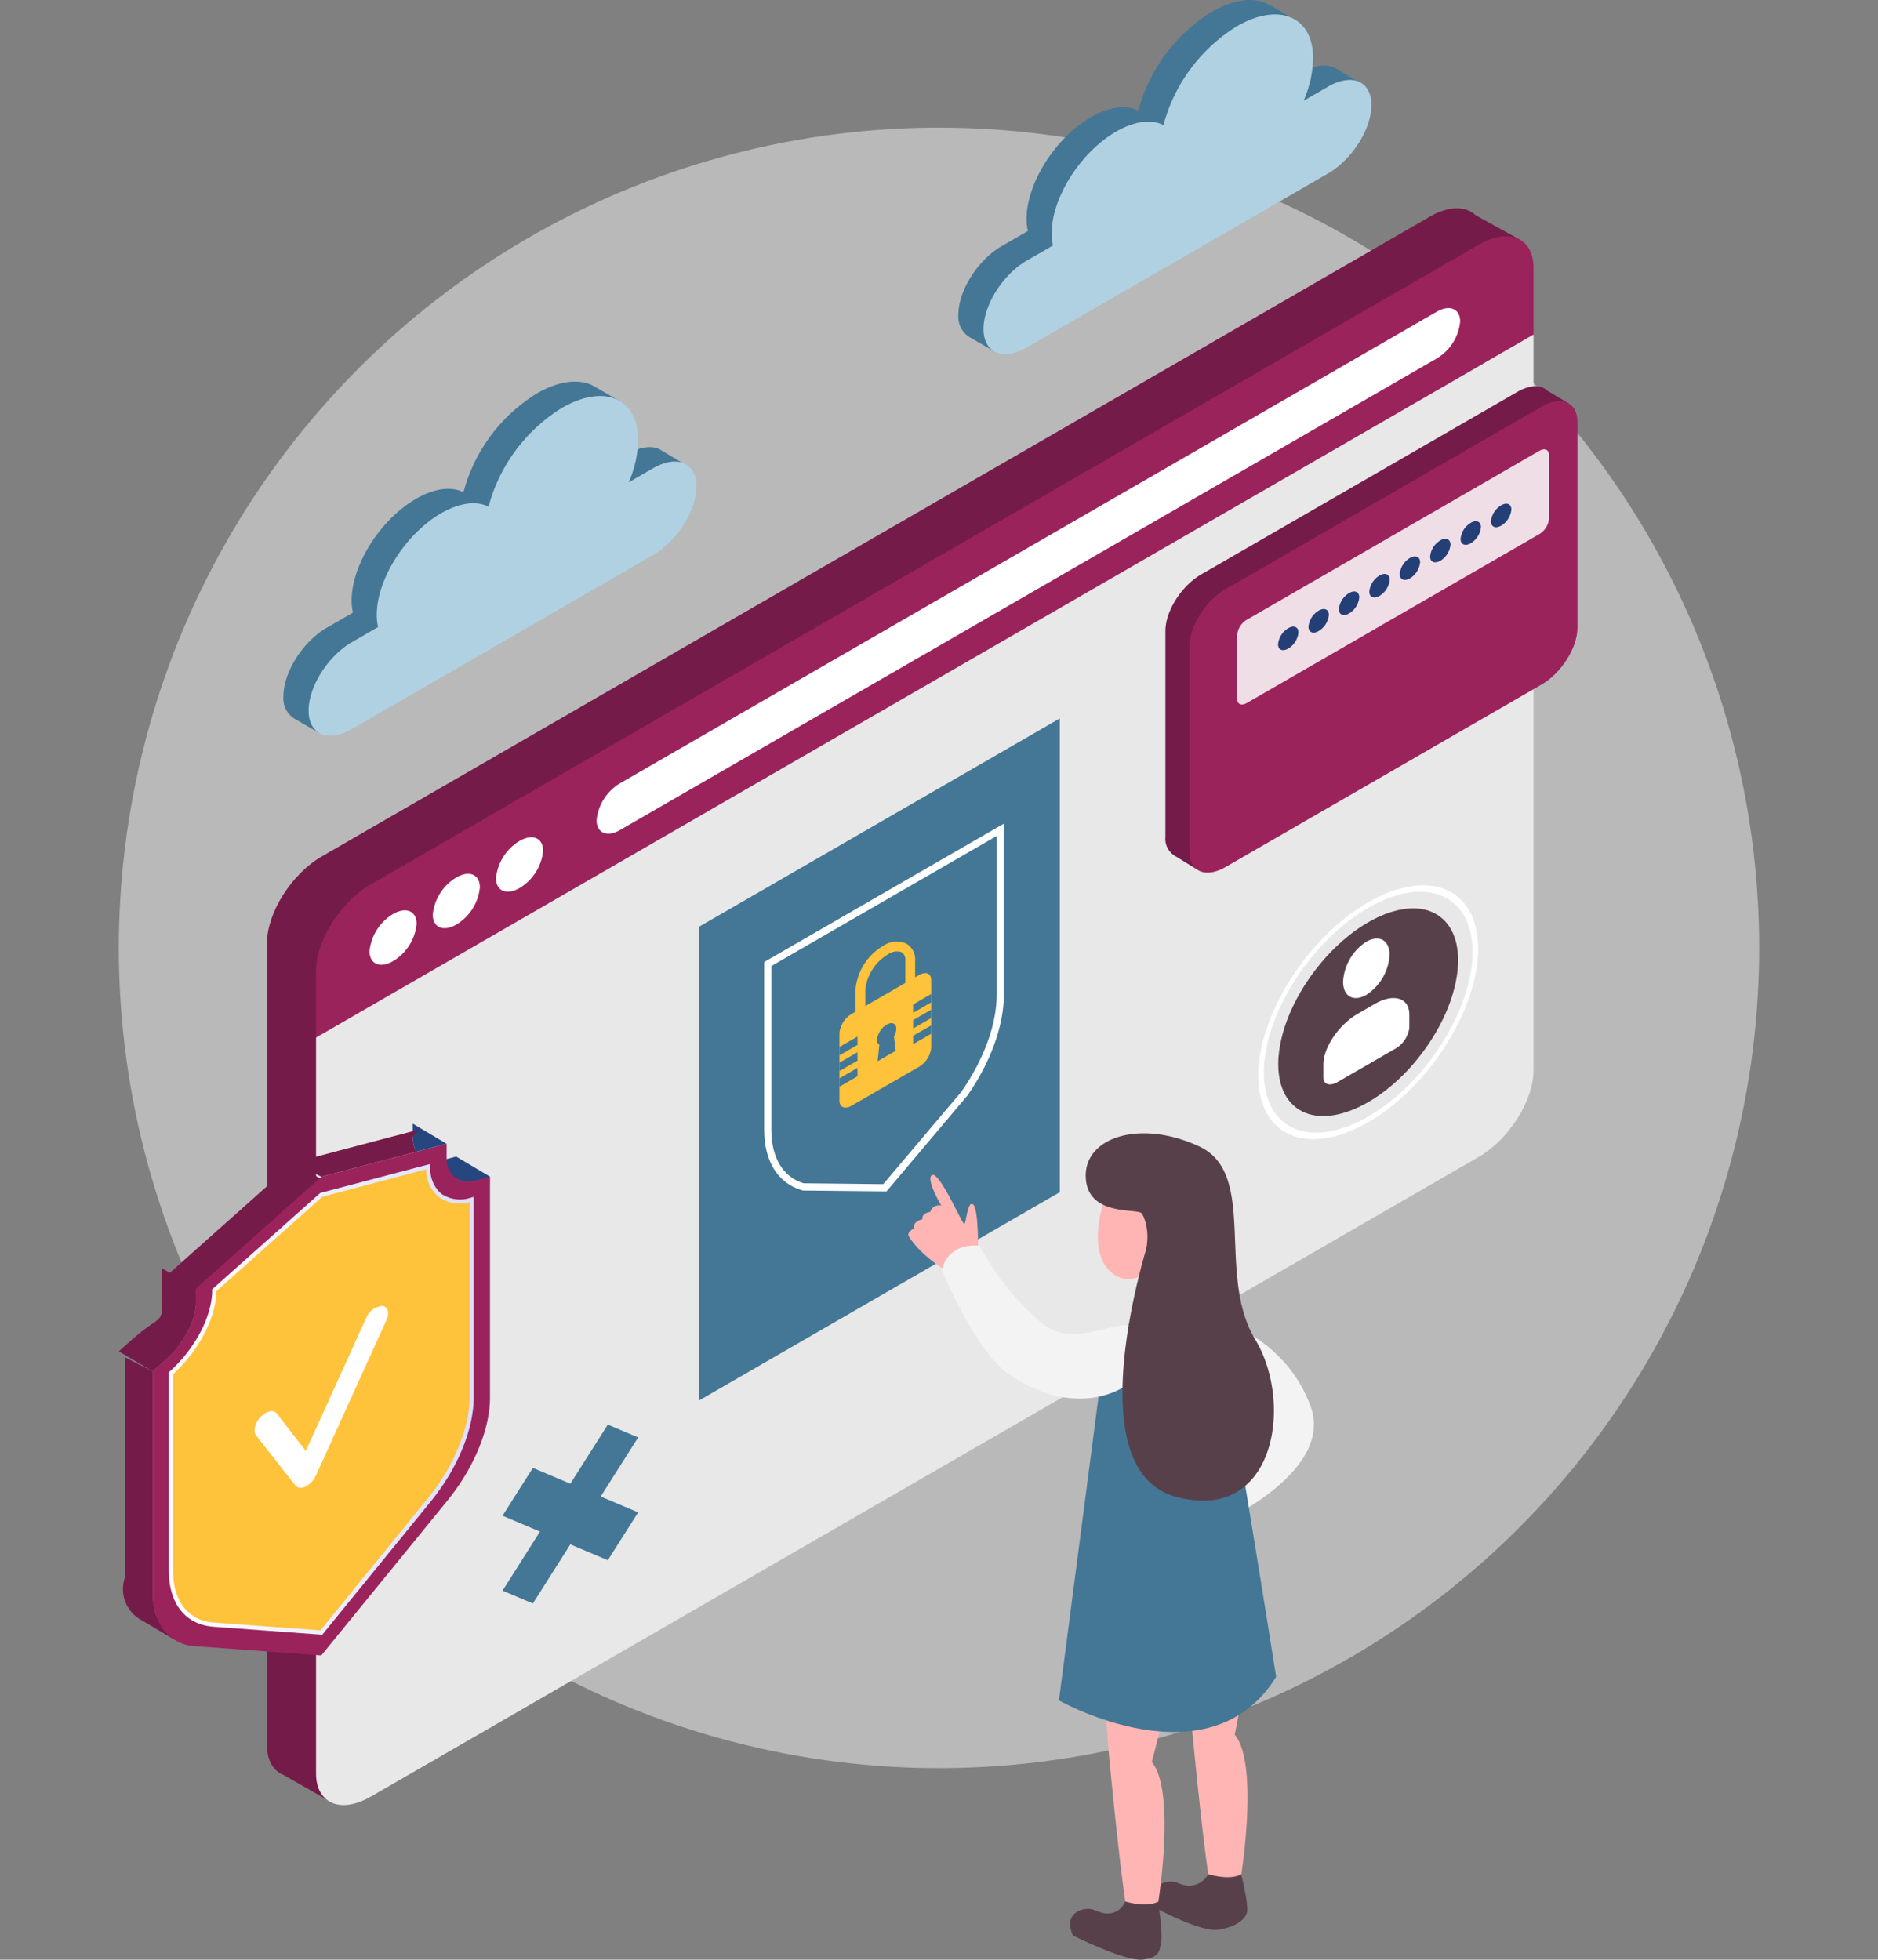 <svg xmlns="http://www.w3.org/2000/svg" xmlns:xlink="http://www.w3.org/1999/xlink" width="272.852" height="284.7" viewBox="0 0 272.852 284.7">
  <rect x="0" y="0" width="272.852" height="284.7" fill="#808080" stroke="none"/>
  <defs>
    <linearGradient id="linear-gradient" y1="0.5" x2="1" y2="0.5" gradientUnits="objectBoundingBox">
      <stop offset="0" stop-color="#b5c8ff"/>
      <stop offset="0" stop-color="#fff"/>
      <stop offset="1" stop-color="#d0d4ff"/>
    </linearGradient>
  </defs>
  <g id="Grupo_28694" data-name="Grupo 28694" transform="translate(-382.883 -975.847)">
    <circle id="Elipse_1306" data-name="Elipse 1306" cx="119.163" cy="119.163" r="119.163" transform="translate(382.883 1212.49) rotate(-80.949)" fill="#f2f2f2" opacity="0.5"/>
    <path id="Trazado_64896" data-name="Trazado 64896" d="M589.6,999.663l-6.408-3.532c-1.424-1.366-3.888-1.4-6.678.212l-160.96,92.931c-4.38,2.528-7.963,8.18-7.963,12.559v116.6c0,2.227.928,3.711,2.414,4.3l0,0,7.159,4.07-.952-4.95-1.018.145c.121-.064.242-.13.364-.2l160.96-92.929c4.38-2.528,7.963-8.181,7.963-12.561V1001.85Z" transform="translate(14.088 10.991)" fill="#751b4a"/>
    <g id="Grupo_28674" data-name="Grupo 28674" transform="translate(428.801 1010.171)">
      <path id="Trazado_64897" data-name="Trazado 64897" d="M589.01,1002.295c0-4.38-3.583-5.893-7.963-3.365l-160.96,92.931c-4.38,2.528-7.963,8.18-7.963,12.559v9.7L589.01,1011.992Z" transform="translate(-412.124 -997.705)" fill="#9b235c"/>
      <path id="Trazado_64898" data-name="Trazado 64898" d="M412.124,1108.928v106.905c0,4.38,3.584,5.895,7.963,3.367l160.96-92.931c4.38-2.528,7.963-8.18,7.963-12.561V1006.8Z" transform="translate(-412.124 -992.516)" fill="#e8e8e8"/>
      <path id="Trazado_64899" data-name="Trazado 64899" d="M423.913,1062.043a7.1,7.1,0,0,1-3.42,5.4c-1.888,1.09-3.419.443-3.419-1.446a7.092,7.092,0,0,1,3.419-5.394C422.382,1059.508,423.913,1060.156,423.913,1062.043Z" transform="translate(-409.301 -962.138)" fill="#fff"/>
      <path id="Trazado_64900" data-name="Trazado 64900" d="M429.765,1058.665a7.091,7.091,0,0,1-3.42,5.394c-1.889,1.091-3.42.444-3.42-1.445a7.091,7.091,0,0,1,3.42-5.394C428.234,1056.129,429.765,1056.776,429.765,1058.665Z" transform="translate(-405.964 -964.065)" fill="#fff"/>
      <path id="Trazado_64901" data-name="Trazado 64901" d="M435.616,1055.287a7.1,7.1,0,0,1-3.419,5.394c-1.889,1.09-3.42.443-3.42-1.446a7.1,7.1,0,0,1,3.42-5.394C434.085,1052.751,435.616,1053.4,435.616,1055.287Z" transform="translate(-402.627 -965.992)" fill="#fff"/>
      <path id="Trazado_64902" data-name="Trazado 64902" d="M560.151,1011.665l-118.674,68.516c-1.867,1.079-3.395.434-3.395-1.435h0a7.066,7.066,0,0,1,3.395-5.355l118.674-68.517c1.867-1.077,3.4-.432,3.4,1.435h0A7.066,7.066,0,0,1,560.151,1011.665Z" transform="translate(-397.32 -993.914)" fill="#fff"/>
    </g>
    <g id="Grupo_28676" data-name="Grupo 28676" transform="translate(400.146 1139.093)">
      <path id="Trazado_64903" data-name="Trazado 64903" d="M401.682,1142.41l-1.489-3.591-1.054.254a10.54,10.54,0,0,1-.559-3.539v-32.063l-4.051-2.054v32.064a5.127,5.127,0,0,0,2.418,6.121h0Z" transform="translate(-393.666 -1067.48)" fill="#751b4a"/>
      <path id="Trazado_64904" data-name="Trazado 64904" d="M426.036,1082.848l-1.377.363,0,.033-1.24.358s1.539,3.241,1.661,3.444a27.1,27.1,0,0,0,3.97.243l1.9-1.525Z" transform="translate(-377.027 -1078.07)" fill="#25467f"/>
      <path id="Trazado_64905" data-name="Trazado 64905" d="M421.559,1086.331l-4.916-2.917-18.2,16.216,4.916,2.917Z" transform="translate(-391.274 -1077.747)" fill="#751b4a"/>
      <path id="Trazado_64906" data-name="Trazado 64906" d="M400.176,1093.191v1.95c0,7.045.521,4.026-4.439,8.445l-1.861,1.658,4.915,2.918,1.862-1.658c2.655-2.366,4.439-5.76,4.439-8.445v-1.952Z" transform="translate(-393.876 -1072.171)" fill="#751b4a"/>
      <path id="Trazado_64907" data-name="Trazado 64907" d="M444.154,1086.932a3.8,3.8,0,0,1-3.054-.278,3.289,3.289,0,0,1-1.377-2.767c0-.089-.008-.181-.008-.275v-1.95l-4.4,1.162-13.8,3.642-18.2,16.217v1.952c0,2.685-1.784,6.078-4.439,8.445l-1.862,1.658V1146.8a9.361,9.361,0,0,0,1.223,4.94,6.132,6.132,0,0,0,4.987,2.924L421.511,1156l18.3-22.465c3.874-4.757,6.211-10.413,6.211-15.034V1086.44Z" transform="translate(-392.091 -1078.746)" fill="#9b235c"/>
      <path id="Trazado_64908" data-name="Trazado 64908" d="M421.586,1083.883l4.4-1.162-4.915-2.916v1.95A4.134,4.134,0,0,0,421.586,1083.883Z" transform="translate(-378.365 -1079.805)" fill="#25467f"/>
      <path id="Trazado_64909" data-name="Trazado 64909" d="M427.883,1083.569a4.134,4.134,0,0,1-.512-2.128l.864-1.087-18.2,4.8,4.05,2.053Z" transform="translate(-384.662 -1079.491)" fill="#751b4a"/>
      <path id="Trazado_64910" data-name="Trazado 64910" d="M436.185,1132.366l-15.639,19.2-15.639-1.145c-3.872-.284-6.211-3.242-6.211-7.864v-28.672c3.756-3.345,6.3-8.214,6.3-12.054l15.548-13.85,15.549-4.1c0,3.839,2.546,5.769,6.3,4.778v28.672C442.4,1121.951,440.059,1127.609,436.185,1132.366Z" transform="translate(-391.126 -1077.481)" fill="#ffc23b"/>
      <g id="Grupo_28675" data-name="Grupo 28675" transform="translate(7.266 5.846)">
        <path id="Trazado_64911" data-name="Trazado 64911" d="M420.793,1151.929l-15.8-1.158c-4.066-.3-6.493-3.351-6.493-8.167V1113.8l.1-.091c3.707-3.3,6.2-8.056,6.2-11.826v-.138l.1-.091,15.6-13.9.071-.019,15.932-4.2v.4a4.741,4.741,0,0,0,1.6,3.941,4.856,4.856,0,0,0,4.317.542l.383-.1v29.068c0,4.708-2.348,10.4-6.28,15.227Zm-21.68-37.86V1142.6c0,4.461,2.216,7.286,5.926,7.558l15.482,1.134,15.538-19.079c3.846-4.722,6.141-10.271,6.141-14.843v-28.283a5.266,5.266,0,0,1-4.463-.743,5.152,5.152,0,0,1-1.829-4.031l-15.1,3.987-15.392,13.712C405.356,1105.892,402.843,1110.7,399.114,1114.069Z" transform="translate(-398.503 -1083.528)" fill="url(#linear-gradient)"/>
      </g>
    </g>
    <g id="Grupo_28677" data-name="Grupo 28677" transform="translate(552.2 1031.969)">
      <path id="Trazado_64912" data-name="Trazado 64912" d="M549.361,1014.115l-3.158-1.894v0c-.934-.868-2.531-.881-4.337.163l-45.955,26.532c-2.863,1.652-5.2,5.345-5.2,8.208v29.955a2.846,2.846,0,0,0,1.319,2.682l-.013,0c.069.037,3.254,2,3.254,2l-.173-2.078h-.016a6.692,6.692,0,0,0,.832-.407l45.955-26.532c2.861-1.652,5.2-5.345,5.2-8.208v-29.589Z" transform="translate(-490.707 -1011.587)" fill="#751b4a"/>
      <path id="Trazado_64913" data-name="Trazado 64913" d="M544.1,1054.126l-45.954,26.532c-2.863,1.652-5.2.663-5.2-2.2V1048.5c0-2.861,2.341-6.556,5.2-8.208l45.954-26.532c2.863-1.654,5.2-.663,5.2,2.2v29.955C549.3,1048.779,546.96,1052.473,544.1,1054.126Z" transform="translate(-489.434 -1010.802)" fill="#9b235c"/>
    </g>
    <g id="Grupo_28681" data-name="Grupo 28681" transform="translate(563.372 1103.114)">
      <g id="Grupo_28679" data-name="Grupo 28679" transform="translate(0 0)">
        <g id="Grupo_28678" data-name="Grupo 28678" transform="translate(2.317 1.343)">
          <path id="Trazado_64914" data-name="Trazado 64914" d="M515.275,1092.171c-8.811,5.086-15.978,2.057-15.978-6.752s7.167-20.116,15.978-25.2,15.976-2.057,15.976,6.753S524.084,1087.084,515.275,1092.171Zm0-31.138c-8.359,4.827-15.16,15.554-15.16,23.913s6.8,11.232,15.16,6.407,15.16-15.552,15.16-23.911S523.634,1056.207,515.275,1061.033Z" transform="translate(-499.297 -1057.748)" fill="#fff"/>
        </g>
        <ellipse id="Elipse_1307" data-name="Elipse 1307" cx="17.369" cy="9.827" rx="17.369" ry="9.827" transform="translate(0 27.762) rotate(-53.051)" fill="#58404b"/>
      </g>
      <g id="Grupo_28680" data-name="Grupo 28680" transform="translate(11.776 9.078)">
        <path id="Trazado_64915" data-name="Trazado 64915" d="M510.527,1070.862a7.429,7.429,0,0,0,3.376-5.812c0-2.132-1.512-2.988-3.376-1.911a7.427,7.427,0,0,0-3.378,5.81C507.149,1071.082,508.661,1071.939,510.527,1070.862Z" transform="translate(-504.279 -1062.674)" fill="#fff"/>
        <path id="Trazado_64916" data-name="Trazado 64916" d="M512.811,1069.032l-2.486,1.437c-2.753,1.589-5,4.9-5,7.352v1.9c0,1.021.937,1.316,2.082.655l8.33-4.81a4.169,4.169,0,0,0,2.082-3.059v-1.9C517.816,1068.152,515.564,1067.444,512.811,1069.032Z" transform="translate(-505.321 -1059.531)" fill="#fff"/>
      </g>
    </g>
    <g id="Grupo_28682" data-name="Grupo 28682" transform="translate(419.863 1165.57)">
      <path id="Trazado_64917" data-name="Trazado 64917" d="M413.872,1122.887l-.006,0a1.168,1.168,0,0,1-1.485-.118l-5.716-7.281c-.476-.587-.195-1.781.63-2.668s1.877-1.132,2.352-.546l4.238,5.46,8.747-19.274a2.818,2.818,0,0,1,2.357-1.792c.82.071,1.095.989.612,2.051l-10.243,22.573A3.4,3.4,0,0,1,413.872,1122.887Z" transform="translate(-406.433 -1096.666)" fill="#fff"/>
    </g>
    <path id="Trazado_64918" data-name="Trazado 64918" d="M409.11,1056.849c0-3.483,2.823-7.938,6.308-9.948l3.788-2.187a7.811,7.811,0,0,1-.192-1.778c0-5.166,4.188-11.772,9.354-14.754,2.725-1.574,5.177-1.823,6.887-.95a24.17,24.17,0,0,1,10.683-14.367c3.412-1.971,6.463-2.184,8.492-.926v0l3.818,2.209-1.8.267a8.3,8.3,0,0,1,.551,3.126,16.178,16.178,0,0,1-1.383,6.154l3.546-2.046c1.938-1.12,3.67-1.244,4.827-.535l0,0,4.177,2.52-2.715,1.027c-.176,3.428-2.921,7.66-6.291,9.606l-43.742,25.255a8.512,8.512,0,0,1-1.253.6l.068,2.033-3.566-2.049.009,0A3.475,3.475,0,0,1,409.11,1056.849Z" transform="translate(14.958 20.135)" fill="#437795"/>
    <path id="Trazado_64919" data-name="Trazado 64919" d="M417.742,1048.238l3.788-2.188a7.8,7.8,0,0,1-.192-1.777c0-5.167,4.188-11.773,9.354-14.755,2.725-1.574,5.177-1.823,6.887-.95a24.169,24.169,0,0,1,10.683-14.367c6.109-3.527,11.06-1.434,11.06,4.673a16.175,16.175,0,0,1-1.383,6.154l3.546-2.046c3.483-2.012,6.306-.818,6.306,2.665s-2.823,7.938-6.306,9.95l-43.742,25.255c-3.484,2.01-6.308.817-6.308-2.666S414.257,1050.248,417.742,1048.238Z" transform="translate(16.283 20.896)" fill="#b0d1e2"/>
    <path id="Trazado_64920" data-name="Trazado 64920" d="M471.556,1021.544c0-3.483,2.825-7.938,6.308-9.948l3.788-2.187a7.81,7.81,0,0,1-.192-1.777c0-5.166,4.188-11.773,9.354-14.755,2.726-1.573,5.177-1.823,6.887-.95a24.17,24.17,0,0,1,10.683-14.367c3.414-1.971,6.463-2.186,8.492-.926v0l3.817,2.208-1.8.268a8.329,8.329,0,0,1,.55,3.127,16.179,16.179,0,0,1-1.383,6.154l3.546-2.046c1.938-1.12,3.671-1.244,4.827-.536l0,0,4.177,2.52L527.9,989.35c-.174,3.428-2.919,7.66-6.291,9.605l-43.743,25.255a8.414,8.414,0,0,1-1.253.6l.068,2.034-3.566-2.049.009,0A3.475,3.475,0,0,1,471.556,1021.544Z" transform="translate(50.571 0)" fill="#437795"/>
    <path id="Trazado_64921" data-name="Trazado 64921" d="M480.188,1012.931l3.788-2.186a7.838,7.838,0,0,1-.192-1.779c0-5.165,4.188-11.771,9.354-14.753,2.726-1.573,5.177-1.823,6.887-.95A24.165,24.165,0,0,1,510.708,978.9c6.108-3.527,11.06-1.434,11.06,4.673a16.176,16.176,0,0,1-1.383,6.154l3.546-2.046c3.483-2.012,6.308-.818,6.308,2.665s-2.825,7.938-6.308,9.949l-43.742,25.255c-3.483,2.01-6.308.817-6.308-2.666S476.7,1014.943,480.188,1012.931Z" transform="translate(51.896 0.762)" fill="#b0d1e2"/>
    <path id="Trazado_64922" data-name="Trazado 64922" d="M449.082,1109.511l-4.409-1.863-5.443,8.585-5.443-2.3-4.409,6.954,5.443,2.3-5.443,8.585,4.409,1.863,5.443-8.585,5.443,2.3,4.409-6.954-5.443-2.3Z" transform="translate(26.517 75.167)" fill="#437795"/>
    <g id="Grupo_28688" data-name="Grupo 28688" transform="translate(484.452 1080.215)">
      <path id="Trazado_64923" data-name="Trazado 64923" d="M447.564,1141.4l52.408-30.258v-68.827l-52.408,30.258Z" transform="translate(-447.564 -1042.311)" fill="#437795"/>
      <g id="Grupo_28684" data-name="Grupo 28684" transform="translate(9.459 15.286)">
        <g id="Grupo_28683" data-name="Grupo 28683">
          <path id="Trazado_64924" data-name="Trazado 64924" d="M459.259,1105.351l-.253-.055c-3.444-1.04-5.419-4.227-5.419-8.747v-24.4l34.817-20.1v24.913c0,4.441-1.921,9.747-5.268,14.558l-11.777,13.957Zm23.025-14.427c3.23-4.641,5.082-9.733,5.082-13.966V1053.84l-32.742,18.9v23.806c0,4.029,1.707,6.856,4.684,7.754l11.573.127,11.324-13.392Z" transform="translate(-453.587 -1052.045)" fill="#fff"/>
        </g>
      </g>
      <g id="Grupo_28687" data-name="Grupo 28687" transform="translate(20.394 32.421)">
        <g id="Grupo_28685" data-name="Grupo 28685" transform="translate(0 4.583)">
          <path id="Trazado_64925" data-name="Trazado 64925" d="M462.308,1085.144l9.816-5.667a3.639,3.639,0,0,0,1.757-2.77v-9.817c0-.969-.787-1.3-1.757-.741l-9.816,5.667a3.643,3.643,0,0,0-1.757,2.77v9.817C460.551,1085.372,461.338,1085.7,462.308,1085.144Z" transform="translate(-460.551 -1065.876)" fill="#ffc23b"/>
          <path id="Trazado_64926" data-name="Trazado 64926" d="M464.026,1072.934a2.908,2.908,0,0,1,1.4-2.209c.774-.446,1.4-.182,1.4.592a2.316,2.316,0,0,1-.336,1.106q.125,1.053.25,2.1l-2.627,1.517.25-2.392A.776.776,0,0,1,464.026,1072.934Z" transform="translate(-458.569 -1063.234)" fill="#437795"/>
          <path id="Trazado_64927" data-name="Trazado 64927" d="M467.368,1070.542l2.625-1.516v-1.218l-2.625,1.516Z" transform="translate(-456.663 -1064.774)" fill="#437795"/>
          <path id="Trazado_64928" data-name="Trazado 64928" d="M467.368,1071.993l2.625-1.516v-1.218l-2.625,1.516Z" transform="translate(-456.663 -1063.946)" fill="#437795"/>
          <path id="Trazado_64929" data-name="Trazado 64929" d="M467.368,1073.444l2.625-1.515v-1.218l-2.625,1.516Z" transform="translate(-456.663 -1063.118)" fill="#437795"/>
          <path id="Trazado_64930" data-name="Trazado 64930" d="M460.551,1074.478l2.625-1.516v-1.218l-2.625,1.516Z" transform="translate(-460.551 -1062.529)" fill="#437795"/>
          <path id="Trazado_64931" data-name="Trazado 64931" d="M460.551,1075.929l2.625-1.515v-1.218l-2.625,1.516Z" transform="translate(-460.551 -1061.701)" fill="#437795"/>
          <path id="Trazado_64932" data-name="Trazado 64932" d="M460.551,1077.38l2.625-1.516v-1.218l-2.625,1.516Z" transform="translate(-460.551 -1060.874)" fill="#437795"/>
        </g>
        <g id="Grupo_28686" data-name="Grupo 28686" transform="translate(2.335)">
          <path id="Trazado_64933" data-name="Trazado 64933" d="M462.748,1073.919a.71.71,0,0,0,.71-.71v-3.273a6.846,6.846,0,0,1,3.266-5.1,2.185,2.185,0,0,1,2.027-.33,1.384,1.384,0,0,1,.528,1.245v3.271a.71.71,0,1,0,1.42,0v-3.271a2.691,2.691,0,0,0-1.237-2.475,3.464,3.464,0,0,0-3.448.33,8.177,8.177,0,0,0-3.974,6.325v3.273A.71.71,0,0,0,462.748,1073.919Z" transform="translate(-462.038 -1062.957)" fill="#ffc23b"/>
        </g>
      </g>
    </g>
    <g id="Grupo_28691" data-name="Grupo 28691" transform="translate(562.625 1041.132)">
      <g id="Grupo_28690" data-name="Grupo 28690">
        <path id="Trazado_64934" data-name="Trazado 64934" d="M498.753,1054.269l42.493-24.533a2.931,2.931,0,0,0,1.407-2.219v-9.285c0-.774-.633-1.041-1.407-.594l-42.493,24.533a2.931,2.931,0,0,0-1.407,2.219v9.284C497.346,1054.448,497.98,1054.715,498.753,1054.269Z" transform="translate(-497.346 -1017.422)" fill="#fff" opacity="0.85"/>
        <g id="Grupo_28689" data-name="Grupo 28689" transform="translate(5.945 7.892)">
          <path id="Trazado_64935" data-name="Trazado 64935" d="M520.832,1025.013c0,.816.664,1.1,1.481.625a3.07,3.07,0,0,0,1.481-2.335c0-.818-.663-1.1-1.481-.625A3.071,3.071,0,0,0,520.832,1025.013Z" transform="translate(-489.897 -1022.448)" fill="#243e76"/>
          <path id="Trazado_64936" data-name="Trazado 64936" d="M518.018,1026.636c0,.818.663,1.1,1.481.626a3.069,3.069,0,0,0,1.481-2.335c0-.818-.663-1.1-1.481-.626A3.073,3.073,0,0,0,518.018,1026.636Z" transform="translate(-491.502 -1021.521)" fill="#243e76"/>
          <path id="Trazado_64937" data-name="Trazado 64937" d="M515.2,1028.261c0,.818.663,1.1,1.481.626a3.074,3.074,0,0,0,1.479-2.335c0-.818-.663-1.1-1.479-.626A3.072,3.072,0,0,0,515.2,1028.261Z" transform="translate(-493.107 -1020.594)" fill="#243e76"/>
          <path id="Trazado_64938" data-name="Trazado 64938" d="M512.39,1029.886c0,.818.663,1.1,1.479.627a3.072,3.072,0,0,0,1.481-2.335c0-.818-.663-1.1-1.481-.627A3.075,3.075,0,0,0,512.39,1029.886Z" transform="translate(-494.711 -1019.667)" fill="#243e76"/>
          <path id="Trazado_64939" data-name="Trazado 64939" d="M509.575,1031.511c0,.818.663,1.1,1.481.625a3.067,3.067,0,0,0,1.481-2.335c0-.817-.663-1.1-1.481-.625A3.07,3.07,0,0,0,509.575,1031.511Z" transform="translate(-496.317 -1018.741)" fill="#243e76"/>
          <path id="Trazado_64940" data-name="Trazado 64940" d="M506.761,1033.136c0,.817.663,1.1,1.481.625a3.071,3.071,0,0,0,1.481-2.335c0-.817-.664-1.1-1.481-.625A3.067,3.067,0,0,0,506.761,1033.136Z" transform="translate(-497.922 -1017.814)" fill="#243e76"/>
          <path id="Trazado_64941" data-name="Trazado 64941" d="M503.947,1034.761c0,.817.663,1.1,1.479.625a3.067,3.067,0,0,0,1.481-2.335c0-.818-.663-1.1-1.481-.625A3.069,3.069,0,0,0,503.947,1034.761Z" transform="translate(-499.527 -1016.888)" fill="#243e76"/>
          <path id="Trazado_64942" data-name="Trazado 64942" d="M501.132,1036.385c0,.818.663,1.1,1.481.626a3.069,3.069,0,0,0,1.481-2.335c0-.818-.663-1.1-1.481-.626A3.072,3.072,0,0,0,501.132,1036.385Z" transform="translate(-501.132 -1015.961)" fill="#243e76"/>
        </g>
      </g>
    </g>
    <g id="Grupo_28693" data-name="Grupo 28693" transform="translate(514.851 1140.495)">
      <g id="Grupo_28692" data-name="Grupo 28692" transform="translate(23.51 57.076)">
        <path id="Trazado_64943" data-name="Trazado 64943" d="M491.605,1118.147s2.728,34.906,4.816,49.443c.162,1.121.614,4.59.366,4.05a9.5,9.5,0,0,0,4.345-3.384s2.74-16.607-.862-20.931c0,0,5.144-24.076.553-29.451C499.106,1115.862,491.605,1118.147,491.605,1118.147Z" transform="translate(-476.356 -1117.046)" fill="#ffb5b3"/>
        <path id="Trazado_64944" data-name="Trazado 64944" d="M489.964,1154.164s6.55,3.536,9.072,3.147,3.865-1.432,4.168-2.487-.843-5.578-.843-5.578c-1.666.968-4.779-.012-4.779-.012h0a3.171,3.171,0,0,1-3.759,1.52,7.244,7.244,0,0,1-.8-.292C491.944,1149.951,488.4,1150.59,489.964,1154.164Z" transform="translate(-477.516 -1098.689)" fill="#58404b"/>
        <path id="Trazado_64945" data-name="Trazado 64945" d="M485.713,1120.211a167.154,167.154,0,0,0-.041,27.948c.776,8.155,1.636,16.32,2.409,21.7.162,1.12.614,4.589.366,4.048a9.506,9.506,0,0,0,4.345-3.384s2.74-16.608-.862-20.931c0,0,6.462-22.84,1.87-28.217C492.082,1119.365,485.713,1120.211,485.713,1120.211Z" transform="translate(-480.069 -1115.341)" fill="#ffb5b3"/>
        <path id="Trazado_64946" data-name="Trazado 64946" d="M482.286,1156.694s7.729,3.89,10.253,3.5,2.269-1.335,2.572-2.388-.427-6.031-.427-6.031c-1.666.969-4.778-.011-4.778-.011h0a2.78,2.78,0,0,1-3.37,1.637,9.626,9.626,0,0,1-1.187-.41C484.268,1152.479,480.722,1153.12,482.286,1156.694Z" transform="translate(-481.894 -1097.246)" fill="#58404b"/>
      </g>
      <path id="Trazado_64947" data-name="Trazado 64947" d="M486.424,1085.5s-4.157,8.921-.386,13,10.174-2.472,10.874-5.6.281-7.541-3.411-8.374A11.326,11.326,0,0,0,486.424,1085.5Z" transform="translate(-456.923 -1078.643)" fill="#ffb5b3"/>
      <path id="Trazado_64948" data-name="Trazado 64948" d="M477.047,1095.729s.115-6.146-.689-6.868-1.047,2.66-1.286,2.831-3.571-7.566-4.659-7.128,1.3,4.433,1.3,4.433a1.339,1.339,0,0,0-1.6.928s-1.266.127-1.134,1.063c0,0-1.5.3-1.149,1.285,0,0-1.219.592-.828,1.214,2.087,3.334,6.751,5.787,6.751,5.787Z" transform="translate(-466.923 -1078.503)" fill="#ffb5b3"/>
      <path id="Trazado_64949" data-name="Trazado 64949" d="M495.147,1127.937s17.627-7.62,14.156-17.36S496.289,1098,496.289,1098Z" transform="translate(-450.826 -1070.83)" fill="#f3f3f3"/>
      <path id="Trazado_64950" data-name="Trazado 64950" d="M487.51,1103l-6.652,51.016s21.813,12.319,31.559-3.422c0,0-8.079-51.119-9.12-53.3S488.174,1098.456,487.51,1103Z" transform="translate(-458.975 -1071.626)" fill="#437795"/>
      <path id="Trazado_64951" data-name="Trazado 64951" d="M470.02,1094.6c1.146-4.234,5.506-3.47,5.506-3.47a38.394,38.394,0,0,0,9.048,11.254c5.455,4.458,12.9-2.627,15.5,1.68,2.778,4.593-7.181,14.53-20.257,5.76C474.908,1106.532,470.02,1094.6,470.02,1094.6Z" transform="translate(-465.156 -1074.779)" fill="#f3f3f3"/>
      <path id="Trazado_64952" data-name="Trazado 64952" d="M491.858,1093.119a7.984,7.984,0,0,1,.121,4.888c-2.037,7.121-8.131,31.851,4.273,35.428,14.516,4.187,17.386-13.412,11.7-22.805s.44-24.076-8.148-28.041-16.678-1.319-16.463,4.471,7.49,4.485,8.125,5.268A2.937,2.937,0,0,1,491.858,1093.119Z" transform="translate(-457.562 -1080.698)" fill="#58404b"/>
    </g>
  </g>
</svg>
